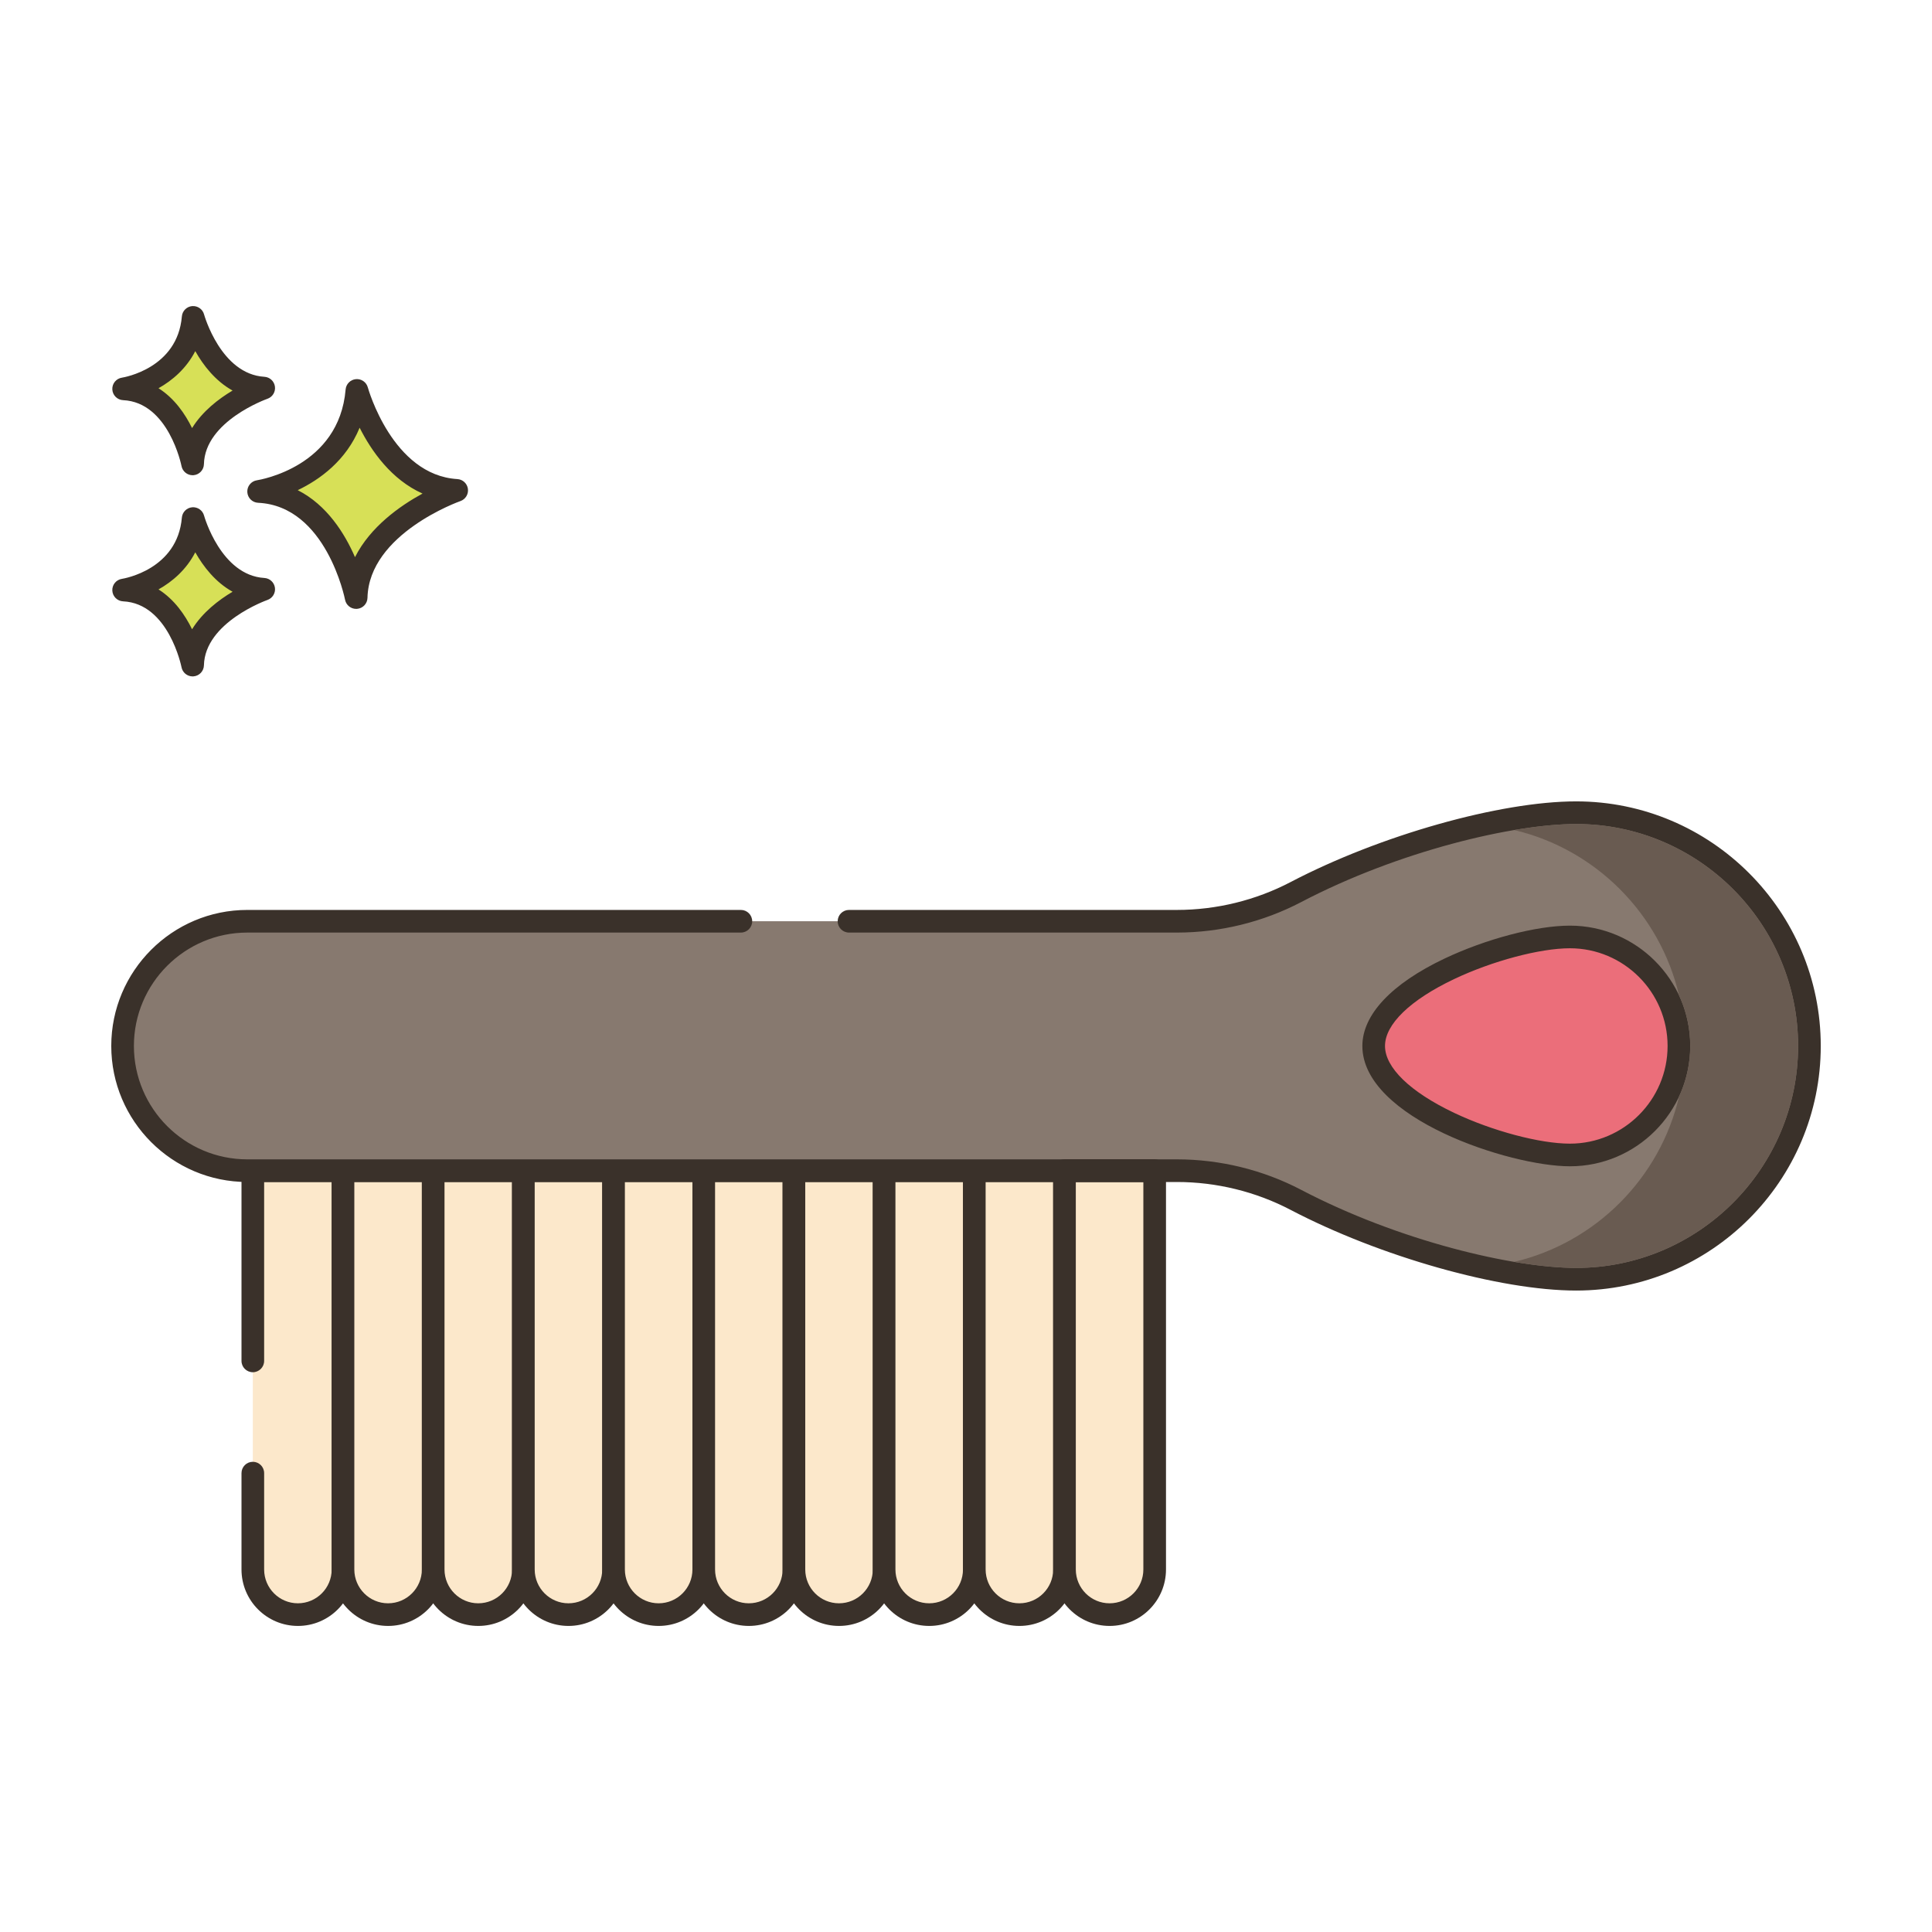 <?xml version="1.0" encoding="utf-8"?>
<!-- Generator: Adobe Illustrator 24.0.0, SVG Export Plug-In . SVG Version: 6.00 Build 0)  -->
<svg version="1.1" id="Layer_1" xmlns="http://www.w3.org/2000/svg" xmlns:xlink="http://www.w3.org/1999/xlink" x="0px" y="0px"
	 viewBox="0 0 256 256" enable-background="new 0 0 256 256" xml:space="preserve">
<g>
	<path fill="#D7E057" d="M47.293,51.732c0,0,3.408,12.659,13.222,13.246c0,0-13.1,4.525-13.321,14.202
		c0,0-2.578-13.572-12.925-14.059C34.269,65.121,46.32,63.296,47.293,51.732z"/>
	<path fill="#3A312A" d="M47.193,80.68c-0.713,0-1.335-0.506-1.473-1.217c-0.023-0.124-2.494-12.418-11.522-12.842
		c-0.771-0.037-1.388-0.651-1.428-1.421c-0.04-0.771,0.511-1.445,1.273-1.561c0.442-0.069,10.895-1.818,11.754-12.033
		c0.061-0.725,0.635-1.301,1.359-1.367c0.732-0.068,1.393,0.399,1.584,1.101c0.031,0.116,3.26,11.626,11.864,12.141
		c0.714,0.043,1.298,0.584,1.396,1.292c0.098,0.709-0.318,1.388-0.994,1.623c-0.121,0.042-12.119,4.31-12.313,12.819
		c-0.017,0.767-0.61,1.396-1.375,1.46C47.277,80.678,47.235,80.68,47.193,80.68z M39.451,64.95c3.879,1.969,6.231,5.746,7.588,8.876
		c2.026-4.021,5.941-6.787,8.949-8.427c-4.135-1.843-6.783-5.652-8.335-8.723C45.86,61.037,42.383,63.545,39.451,64.95z"/>
	<path fill="#D7E057" d="M25.595,68.712c0,0,2.411,8.954,9.352,9.369c0,0-9.266,3.201-9.422,10.045c0,0-1.824-9.6-9.142-9.944
		C16.382,78.183,24.906,76.891,25.595,68.712z"/>
	<path fill="#3A312A" d="M25.523,89.627c-0.714,0-1.337-0.507-1.473-1.22c-0.016-0.082-1.704-8.442-7.739-8.726
		c-0.77-0.037-1.388-0.651-1.428-1.421c-0.04-0.771,0.511-1.445,1.273-1.56c0.296-0.047,7.364-1.243,7.942-8.114
		c0.062-0.726,0.636-1.303,1.361-1.368c0.721-0.063,1.392,0.399,1.581,1.102l0,0c0.022,0.079,2.228,7.92,7.994,8.265
		c0.714,0.043,1.299,0.584,1.396,1.293c0.097,0.709-0.32,1.388-0.996,1.622c-0.081,0.028-8.282,2.952-8.412,8.661
		c-0.018,0.767-0.611,1.397-1.376,1.461C25.606,89.626,25.564,89.627,25.523,89.627z M21.004,78.1
		c2.107,1.333,3.523,3.394,4.447,5.28c1.376-2.232,3.516-3.872,5.365-4.973c-2.287-1.269-3.884-3.35-4.941-5.223
		C24.702,75.47,22.86,77.059,21.004,78.1z"/>
	<path fill="#D7E057" d="M25.595,42.055c0,0,2.411,8.954,9.352,9.37c0,0-9.266,3.201-9.422,10.045c0,0-1.824-9.6-9.142-9.944
		C16.382,51.525,24.906,50.234,25.595,42.055z"/>
	<path fill="#3A312A" d="M25.523,62.97c-0.714,0-1.337-0.507-1.473-1.22c-0.016-0.082-1.704-8.442-7.739-8.726
		c-0.77-0.037-1.388-0.651-1.428-1.421c-0.04-0.771,0.511-1.445,1.273-1.561c0.296-0.047,7.364-1.243,7.942-8.114
		c0.062-0.726,0.636-1.303,1.361-1.368c0.721-0.061,1.392,0.399,1.581,1.102l0,0c0.022,0.079,2.228,7.92,7.994,8.265
		c0.714,0.043,1.299,0.584,1.396,1.293c0.097,0.709-0.32,1.388-0.996,1.622c-0.081,0.028-8.282,2.952-8.412,8.662
		c-0.018,0.767-0.611,1.398-1.376,1.461C25.606,62.968,25.564,62.97,25.523,62.97z M21.004,51.442
		c2.107,1.333,3.523,3.395,4.447,5.28c1.376-2.232,3.516-3.872,5.365-4.973c-2.287-1.269-3.884-3.35-4.941-5.223
		C24.702,48.812,22.86,50.401,21.004,51.442z"/>
	<path fill="#FCE8CB" d="M33.5,195.197v12.768c0,3.3,2.67,5.98,5.97,5.98h0.01c3.3,0,5.97-2.68,5.97-5.98v-52.85H33.5v25.212
		V195.197z"/>
	<path fill="#3A312A" d="M39.48,215.445c-4.13,0-7.48-3.355-7.48-7.48v-12.769c0-0.829,0.672-1.5,1.5-1.5c0.828,0,1.5,0.671,1.5,1.5
		v12.769c0,2.47,2.005,4.48,4.47,4.48c2.476,0,4.48-2.01,4.48-4.48v-51.35H35v23.712c0,0.829-0.672,1.5-1.5,1.5
		c-0.828,0-1.5-0.671-1.5-1.5v-25.212c0-0.829,0.672-1.5,1.5-1.5h11.95c0.828,0,1.5,0.671,1.5,1.5v52.85
		C46.95,212.09,43.6,215.445,39.48,215.445z"/>
	<path fill="#FCE8CB" d="M57.4,155.115v52.85c0,3.3-2.67,5.98-5.97,5.98h-0.01c-3.3,0-5.97-2.68-5.97-5.98v-52.85H57.4z"/>
	<path fill="#3A312A" d="M51.43,215.445c-4.129,0-7.479-3.355-7.479-7.48v-52.85c0-0.829,0.672-1.5,1.5-1.5H57.4
		c0.828,0,1.5,0.671,1.5,1.5v52.85C58.9,212.09,55.549,215.445,51.43,215.445z M46.95,156.615v51.35c0,2.47,2.005,4.48,4.47,4.48
		c2.475,0,4.48-2.01,4.48-4.48v-51.35H46.95z"/>
	<path fill="#FCE8CB" d="M69.35,155.115v52.85c0,3.3-2.67,5.98-5.97,5.98h-0.01c-3.3,0-5.97-2.68-5.97-5.98v-52.85H69.35z"/>
	<path fill="#3A312A" d="M63.38,215.445c-4.129,0-7.479-3.355-7.479-7.48v-52.85c0-0.829,0.672-1.5,1.5-1.5H69.35
		c0.828,0,1.5,0.671,1.5,1.5v52.85C70.85,212.09,67.499,215.445,63.38,215.445z M58.9,156.615v51.35c0,2.47,2.005,4.48,4.47,4.48
		c2.475,0,4.48-2.01,4.48-4.48v-51.35H58.9z"/>
	<path fill="#FCE8CB" d="M81.3,155.115v52.85c0,3.3-2.67,5.98-5.97,5.98h-0.01c-3.3,0-5.97-2.68-5.97-5.98v-52.85H81.3z"/>
	<path fill="#3A312A" d="M75.33,215.445c-4.129,0-7.48-3.355-7.48-7.48v-52.85c0-0.829,0.672-1.5,1.5-1.5H81.3
		c0.828,0,1.5,0.671,1.5,1.5v52.85C82.8,212.09,79.449,215.445,75.33,215.445z M70.85,156.615v51.35c0,2.47,2.006,4.48,4.471,4.48
		c2.475,0,4.479-2.01,4.479-4.48v-51.35H70.85z"/>
	<path fill="#FCE8CB" d="M93.25,155.115v52.85c0,3.3-2.67,5.98-5.97,5.98h-0.01c-3.3,0-5.97-2.68-5.97-5.98v-52.85H93.25z"/>
	<path fill="#3A312A" d="M87.28,215.445c-4.129,0-7.48-3.355-7.48-7.48v-52.85c0-0.829,0.672-1.5,1.5-1.5h11.95
		c0.828,0,1.5,0.671,1.5,1.5v52.85C94.75,212.09,91.399,215.445,87.28,215.445z M82.8,156.615v51.35c0,2.47,2.006,4.48,4.471,4.48
		c2.475,0,4.48-2.01,4.48-4.48v-51.35H82.8z"/>
	<path fill="#FCE8CB" d="M105.2,155.115v52.85c0,3.3-2.67,5.98-5.97,5.98h-0.01c-3.3,0-5.97-2.68-5.97-5.98v-52.85H105.2z"/>
	<path fill="#3A312A" d="M99.23,215.445c-4.13,0-7.48-3.355-7.48-7.48v-52.85c0-0.829,0.672-1.5,1.5-1.5h11.95
		c0.828,0,1.5,0.671,1.5,1.5v52.85C106.7,212.09,103.35,215.445,99.23,215.445z M94.75,156.615v51.35c0,2.47,2.005,4.48,4.47,4.48
		c2.476,0,4.48-2.01,4.48-4.48v-51.35H94.75z"/>
	<path fill="#FCE8CB" d="M117.15,155.115v52.85c0,3.3-2.67,5.98-5.97,5.98h-0.01c-3.3,0-5.97-2.68-5.97-5.98v-52.85H117.15z"/>
	<path fill="#3A312A" d="M111.18,215.445c-4.129,0-7.479-3.355-7.479-7.48v-52.85c0-0.829,0.672-1.5,1.5-1.5h11.95
		c0.828,0,1.5,0.671,1.5,1.5v52.85C118.65,212.09,115.299,215.445,111.18,215.445z M106.7,156.615v51.35
		c0,2.47,2.005,4.48,4.47,4.48c2.475,0,4.481-2.01,4.481-4.48v-51.35H106.7z"/>
	<path fill="#FCE8CB" d="M129.1,155.115v52.85c0,3.3-2.67,5.98-5.97,5.98h-0.01c-3.3,0-5.97-2.68-5.97-5.98v-52.85H129.1z"/>
	<path fill="#3A312A" d="M123.13,215.445c-4.129,0-7.479-3.355-7.479-7.48v-52.85c0-0.829,0.672-1.5,1.5-1.5h11.95
		c0.828,0,1.5,0.671,1.5,1.5v52.85C130.601,212.09,127.249,215.445,123.13,215.445z M118.65,156.615v51.35
		c0,2.47,2.005,4.48,4.47,4.48c2.475,0,4.48-2.01,4.48-4.48v-51.35H118.65z"/>
	<path fill="#FCE8CB" d="M141.05,155.115v52.85c0,3.3-2.67,5.98-5.97,5.98h-0.01c-3.3,0-5.97-2.68-5.97-5.98v-52.85H141.05z"/>
	<path fill="#3A312A" d="M135.08,215.445c-4.129,0-7.479-3.355-7.479-7.48v-52.85c0-0.829,0.672-1.5,1.5-1.5h11.949
		c0.828,0,1.5,0.671,1.5,1.5v52.85C142.55,212.09,139.199,215.445,135.08,215.445z M130.601,156.615v51.35
		c0,2.47,2.005,4.48,4.47,4.48c2.475,0,4.48-2.01,4.48-4.48v-51.35H130.601z"/>
	<path fill="#FCE8CB" d="M141.05,155.115v52.85c0,3.3,2.67,5.98,5.97,5.98h0.01c3.3,0,5.97-2.68,5.97-5.98v-52.85H141.05z"/>
	<path fill="#3A312A" d="M147.03,215.445c-4.129,0-7.48-3.355-7.48-7.48v-52.85c0-0.829,0.672-1.5,1.5-1.5H153
		c0.828,0,1.5,0.671,1.5,1.5v52.85C154.5,212.09,151.149,215.445,147.03,215.445z M142.55,156.615v51.35
		c0,2.47,2.006,4.48,4.471,4.48c2.475,0,4.48-2.01,4.48-4.48v-51.35H142.55z"/>
	<path fill="#87796F" d="M98.17,122.07H32.767c-9.126,0-16.525,7.398-16.525,16.525s7.398,16.525,16.525,16.525h123.182
		c5.487,0,10.893,1.319,15.754,3.864c12.319,6.448,27.888,10.521,37.145,10.521c17.071,0,30.91-13.839,30.91-30.91
		s-13.839-30.91-30.91-30.91c-9.257,0-24.826,4.073-37.145,10.521c-4.861,2.545-10.268,3.864-15.754,3.864h-43.453H98.17z"/>
	<path fill="#3A312A" d="M208.848,171.005c-10.091,0-26.005-4.497-37.84-10.692c-4.615-2.415-9.822-3.692-15.06-3.692H32.767
		c-9.938,0-18.024-8.086-18.024-18.025c0-9.939,8.086-18.025,18.024-18.025H98.17c0.828,0,1.5,0.671,1.5,1.5
		c0,0.829-0.672,1.5-1.5,1.5H32.767c-8.284,0-15.024,6.74-15.024,15.025s6.74,15.025,15.024,15.025h123.182
		c5.72,0,11.408,1.395,16.45,4.034c12.98,6.795,28.161,10.351,36.449,10.351c16.217,0,29.41-13.193,29.41-29.41
		s-13.193-29.41-29.41-29.41c-8.288,0-23.469,3.555-36.449,10.351c-5.042,2.639-10.73,4.034-16.45,4.034h-43.452
		c-0.828,0-1.5-0.671-1.5-1.5c0-0.829,0.672-1.5,1.5-1.5h43.452c5.237,0,10.444-1.277,15.06-3.692
		c11.835-6.195,27.749-10.692,37.84-10.692c17.871,0,32.41,14.539,32.41,32.41S226.719,171.005,208.848,171.005z"/>
	<path fill="#3A312A" d="M153,156.615h-11.95c-0.828,0-1.5-0.671-1.5-1.5s0.672-1.5,1.5-1.5H153c0.828,0,1.5,0.671,1.5,1.5
		S153.828,156.615,153,156.615z"/>
	<path fill="#EB6E7A" d="M222.464,138.595c0,7.977-6.467,14.444-14.444,14.444c-7.977,0-26-6.467-26-14.444
		c0-7.977,18.022-14.444,26-14.444C215.997,124.151,222.464,130.618,222.464,138.595z"/>
	<path fill="#3A312A" d="M208.02,154.54c-7.932,0-27.5-6.354-27.5-15.944c0-4.132,3.858-8.241,10.865-11.569
		c5.51-2.617,12.194-4.375,16.635-4.375c8.792,0,15.944,7.153,15.944,15.944S216.811,154.54,208.02,154.54z M208.02,125.651
		c-3.973,0-10.284,1.68-15.348,4.085c-5.816,2.763-9.152,5.992-9.152,8.859s3.336,6.096,9.152,8.859
		c5.063,2.405,11.375,4.085,15.348,4.085c7.138,0,12.944-5.807,12.944-12.944S215.157,125.651,208.02,125.651z"/>
	<path fill="#695B51" d="M208.85,109.185c-2.28,0-5.08,0.27-8.21,0.8c10.8,2.55,19.31,11.09,21.84,21.9
		c0.95,2.04,1.48,4.31,1.48,6.71s-0.53,4.67-1.48,6.71c-2.53,10.81-11.04,19.35-21.84,21.9c3.13,0.53,5.93,0.8,8.21,0.8
		c16.21,0,29.41-13.19,29.41-29.41S225.06,109.185,208.85,109.185z"/>
</g>
</svg>
